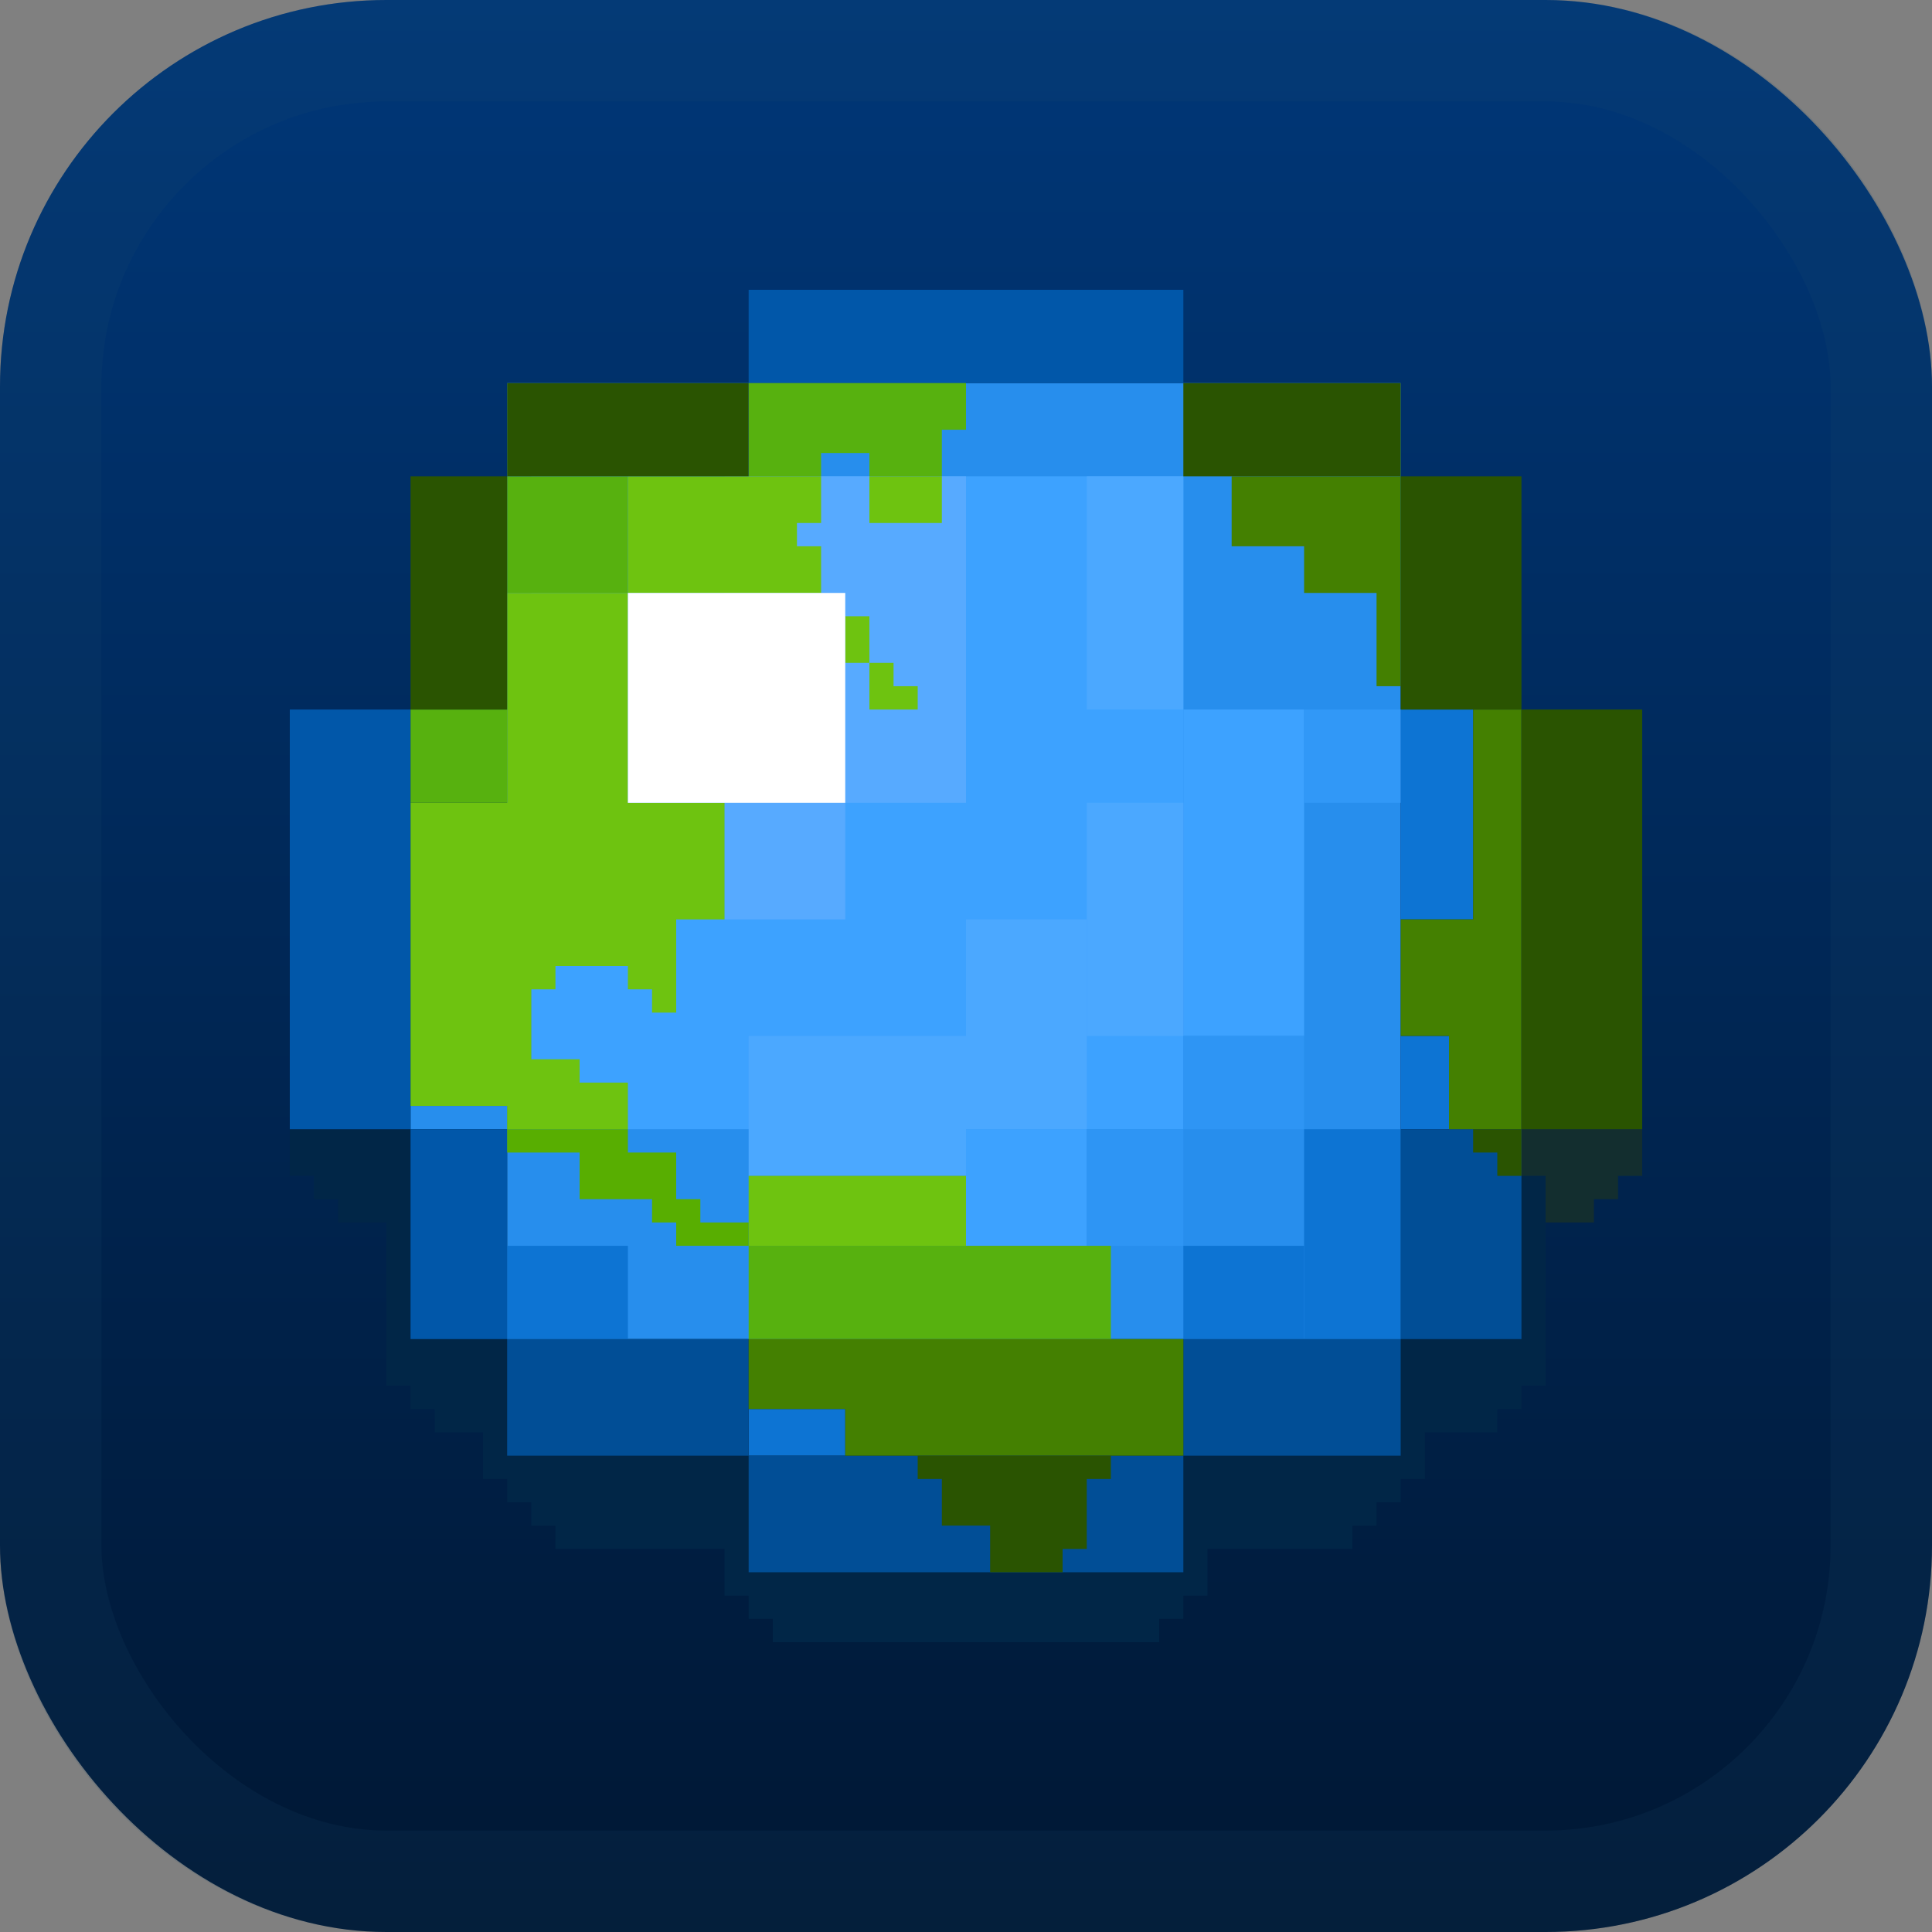 <svg width="40" height="40" viewBox="0 0 40 40" fill="none" xmlns="http://www.w3.org/2000/svg">
<rect x="0" y="0" width="40" height="40" fill="#808080" stroke="none"/>
<rect width="40" height="40" rx="8" fill="url(#paint0_linear_1_68)"/>
<g clip-path="url(#clip0_1_68)">
<path d="M6 24.345V23.379H15.5V24.345H32V28.69H31.5V29.172H31V29.655H29.5V30.621H29V31.103H28.5V31.586H28V32.069H25V33.035H24.5V33.517H24V34H16V33.517H15.5V33.035H15V32.069H11.5V31.586H11V31.103H10.5V30.621H10V29.655H9V29.172H8.5V28.69H8V25.31H7V24.828H6.5V24.345H6Z" fill="#012647"/>
<path d="M10.5 7.931H29V27.724H10.5V7.931Z" fill="#278EED"/>
<path d="M8.5 22.897H10.5V23.379H8.5V22.897Z" fill="#278EED"/>
<path d="M11 9.862H24.5V23.379H11V9.862Z" fill="#3DA2FF"/>
<path d="M24.5 14.69H27V21.448H24.5V14.69Z" fill="#3DA2FF"/>
<path d="M20 23.379H22.5V25.793H20V23.379Z" fill="#3DA2FF"/>
<path d="M22.5 23.379H24.5V25.793H22.5V23.379Z" fill="#2E95F4"/>
<path d="M24.5 21.448H27V23.379H24.5V21.448Z" fill="#2E95F4"/>
<path d="M15 9.862H20V16.621H15V9.862Z" fill="#57AAFF"/>
<path d="M15 16.621H17.5V19.035H15V16.621Z" fill="#57AAFF"/>
<path d="M22.5 9.862H24.5V14.69H22.5V9.862Z" fill="#4BA8FF"/>
<path d="M22.5 16.621H24.5V21.448H22.5V16.621Z" fill="#4BA8FF"/>
<path d="M20 19.035H22.5V23.379H20V19.035Z" fill="#4BA8FF"/>
<path d="M15.5 21.448H20V24.345H15.5V21.448Z" fill="#4BA8FF"/>
<path d="M10.5 25.793H13V27.724H10.5V25.793Z" fill="#0D74D3"/>
<path d="M15.5 29.172H17.5V30.138H15.5V29.172Z" fill="#0D74D3"/>
<path d="M29 21.448H30V23.379H29V21.448Z" fill="#0D74D3"/>
<path d="M29 14.69H30.5V19.035H29V14.69Z" fill="#0D74D3"/>
<path d="M27 23.379H29V27.724H27V23.379Z" fill="#0D74D3"/>
<path d="M24.5 25.793H27V27.724H24.5V25.793Z" fill="#0D74D3"/>
<path d="M10.5 27.724H15.5V30.138H10.5V27.724Z" fill="#014E96"/>
<path d="M15.5 30.138H24.5V32.552H15.5V30.138Z" fill="#014E96"/>
<path d="M24.5 27.724H29V30.138H24.5V27.724Z" fill="#014E96"/>
<path d="M29 23.379H31.5V27.724H29V23.379Z" fill="#014E96"/>
<path d="M15.5 6H24.5V7.931H15.5V6Z" fill="#0157A9"/>
<path d="M6 14.69H8.5V23.379H6V14.69Z" fill="#0157A9"/>
<path d="M8.5 23.379H10.5V27.724H8.5V23.379Z" fill="#0157A9"/>
<path d="M27 14.69H29V16.621H27V14.69Z" fill="#3198F7"/>
<path d="M31.5 24.345V23.379H34V24.345H33.5V24.828H33V25.31H32V24.345H31.5Z" fill="#132E2F"/>
<path d="M15.5 24.345H20V25.793H15.5V24.345Z" fill="#6EC310"/>
<path d="M17.5 12.759H18V13.724H17.5V12.759Z" fill="#6EC310"/>
<path d="M18 9.862H19.5V10.828H18V9.862Z" fill="#6EC310"/>
<path d="M18 14.69V13.724H18.5V14.207H19V14.69H18Z" fill="#6EC310"/>
<path d="M13 12.276V9.862H17V10.828H16.5V11.31H17V12.276H13Z" fill="#6EC310"/>
<path d="M13 16.621V12.276H10.5V16.621H8.5V22.897H10.5V23.379H13V22.414H12V21.931H11V20.483H11.5V20H13V20.483H13.5V20.965H14V19.035H15V16.621H13Z" fill="#6EC310"/>
<path d="M15.5 27.724V25.793H23V27.724H15.5Z" fill="#57B10F"/>
<path d="M8.5 16.621V14.69H10.5V16.621H8.5Z" fill="#57B10F"/>
<path d="M10.5 12.276V9.862H13V12.276H10.5Z" fill="#57B10F"/>
<path d="M15.5 9.862V7.931H20V8.897H19.5V9.862H18V9.379H17V9.862H15.5Z" fill="#57B10F"/>
<path d="M10.5 23.862V23.379H13V23.862H14V24.828H14.5V25.31H15.5V25.793H14V25.31H13.5V24.828H12V23.862H10.5Z" fill="#58AE01"/>
<path d="M25.5 11.31V9.862H29V14.207H28.5V12.276H27V11.31H25.5Z" fill="#448001"/>
<path d="M30.5 14.69H31.5V23.379H30V21.448H29V19.035H30.5V14.69Z" fill="#448001"/>
<path d="M24.5 30.138V27.724H15.5V29.172H17.5V30.138H24.5Z" fill="#448001"/>
<path d="M10.5 9.862V7.931H15.5V9.862H10.5V14.69H8.5V9.862H10.5Z" fill="#2A5401"/>
<path d="M24.5 9.862V7.931H29V9.862H31.5V14.69H34V23.379H31.5V14.69H29V9.862H24.5Z" fill="#2A5401"/>
<path d="M19 30.621V30.138H23V30.621H22.5V32.069H22V32.552H20.5V31.586H19.5V30.621H19Z" fill="#2A5401"/>
<path d="M31.5 24.345V23.379H30.5V23.862H31V24.345H31.5Z" fill="#2A5401"/>
<path d="M13 16.621V12.276H17.5V16.621H13Z" fill="white"/>
</g>
<rect x="1.05" y="1.05" width="37.9" height="37.9" rx="6.95" stroke="#214A6F" stroke-opacity="0.15" stroke-width="2.1"/>
<defs>
<linearGradient id="paint0_linear_1_68" x1="20" y1="0" x2="20" y2="40" gradientUnits="userSpaceOnUse">
<stop stop-color="#003778"/>
<stop offset="1" stop-color="#001733"/>
</linearGradient>
<clipPath id="clip0_1_68">
<rect width="28" height="28" fill="white" transform="translate(6 6)"/>
</clipPath>
</defs>
</svg>
